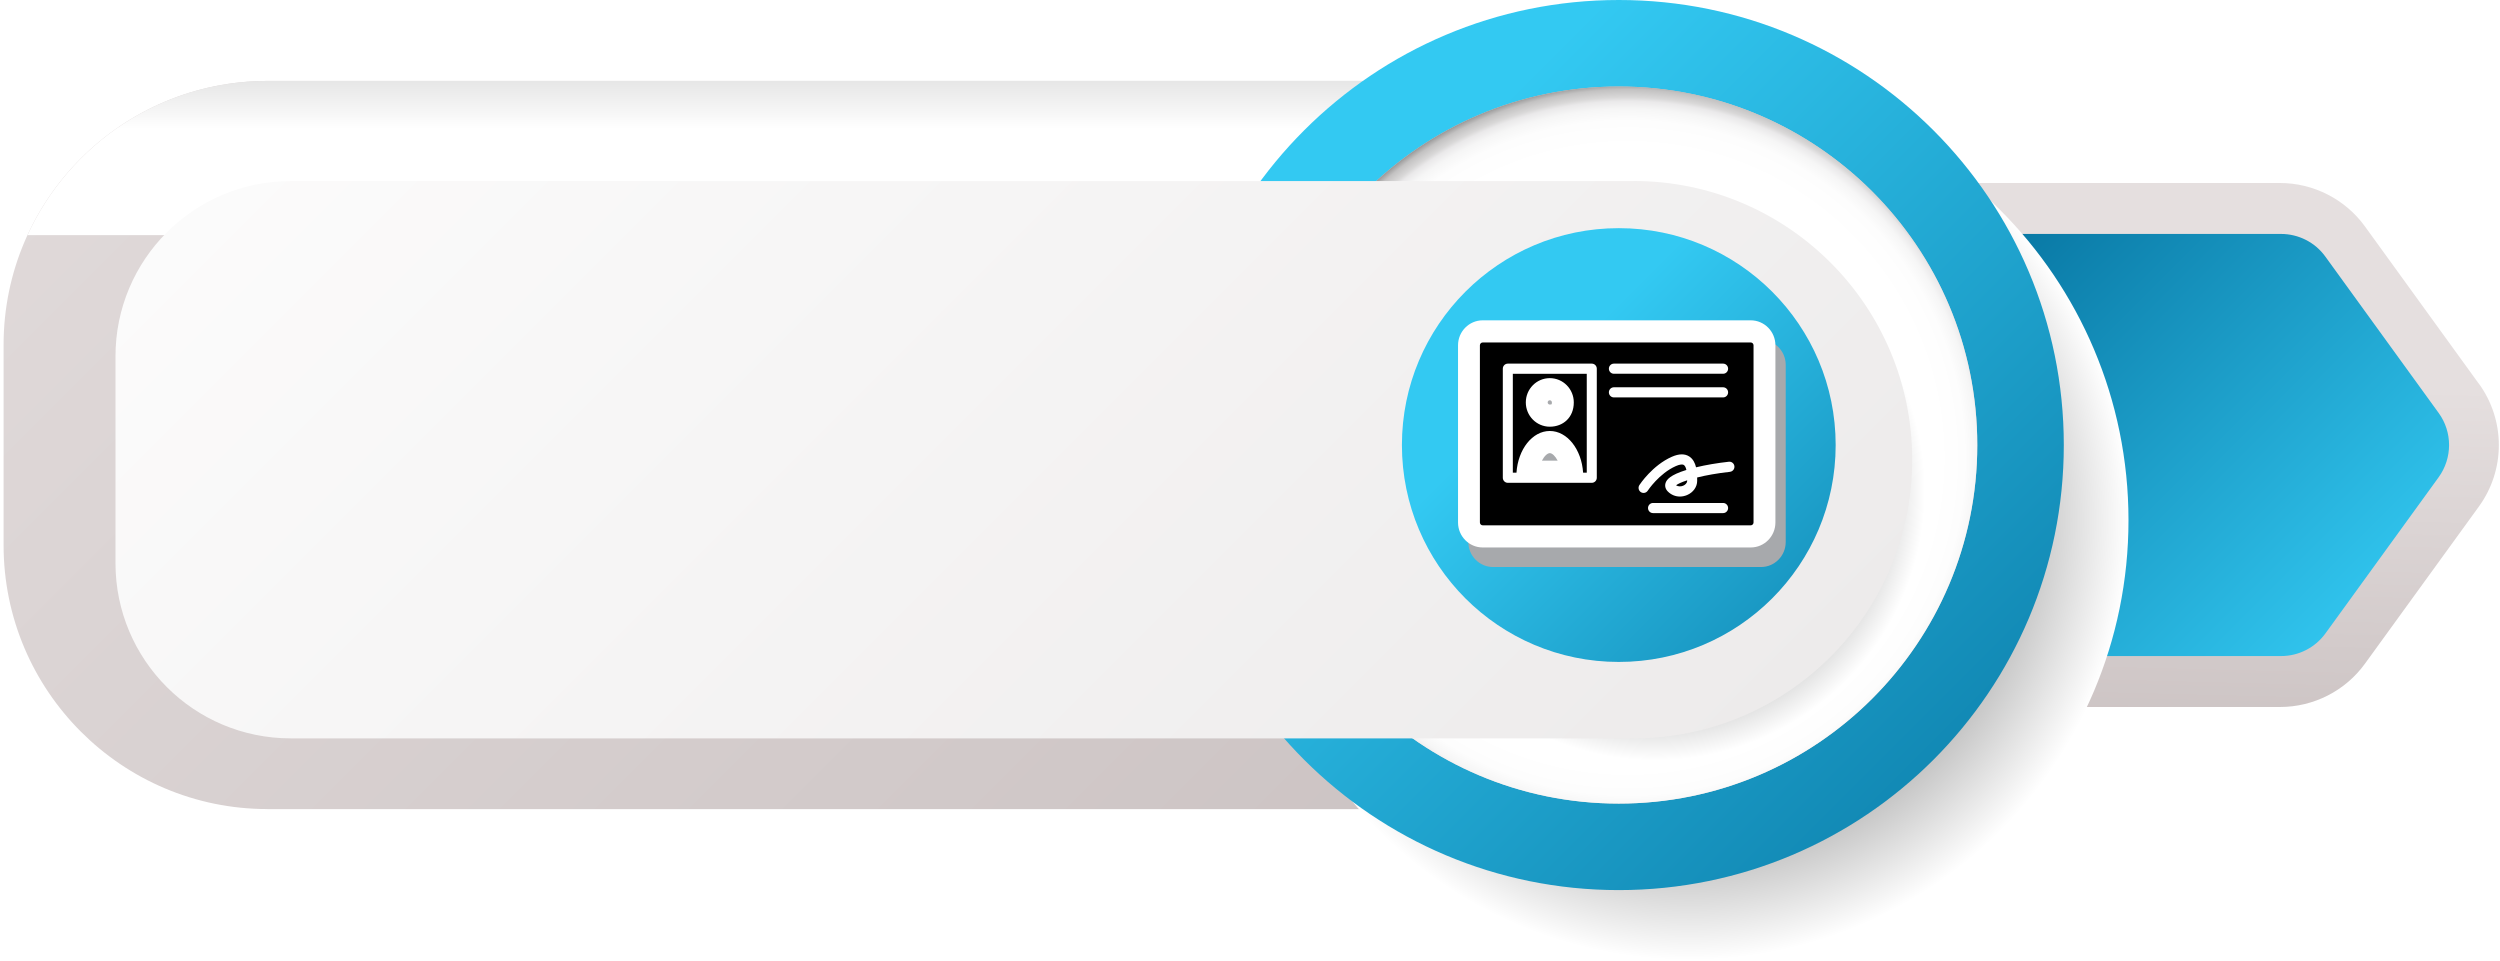 <svg width="679" height="261" viewBox="0 0 679 261" fill="none" xmlns="http://www.w3.org/2000/svg">
<path d="M72.628 219.741C33.106 219.741 0.975 187.607 0.975 148.082V93.641C0.975 54.117 33.106 21.982 72.628 21.982H437.93C492.448 21.982 536.815 66.353 536.815 120.875C536.815 175.398 492.448 219.768 437.93 219.768H72.628V219.741Z" fill="url(#paint0_linear_181_141)"/>
<path style="mix-blend-mode:multiply" d="M518.651 63.862C500.731 38.55 471.253 21.982 437.93 21.982H72.627C43.744 21.982 18.813 39.173 7.471 63.862H518.624H518.651Z" fill="url(#paint1_linear_181_141)"/>
<path d="M673.218 104.172L642.305 61.48C636.972 54.116 628.337 49.704 619.242 49.704H534V192.019H619.269C628.364 192.019 636.999 187.634 642.332 180.243L673.245 137.605C680.5 127.616 680.5 114.161 673.245 104.172H673.218Z" fill="url(#paint2_linear_181_141)"/>
<path d="M619.513 63.537H533.188V178.186H619.54C624.304 178.186 628.77 175.912 631.586 172.04L662.336 129.619C666.099 124.421 666.126 117.356 662.336 112.158L631.558 69.682C628.77 65.811 624.277 63.537 619.513 63.537Z" fill="url(#paint3_linear_181_141)"/>
<path style="mix-blend-mode:multiply" d="M458.855 260.538C524.71 260.538 578.096 207.147 578.096 141.287C578.096 75.427 524.71 22.036 458.855 22.036C393 22.036 339.614 75.427 339.614 141.287C339.614 207.147 393 260.538 458.855 260.538Z" fill="url(#paint4_radial_181_141)"/>
<path d="M439.663 241.75C506.415 241.75 560.528 187.633 560.528 120.875C560.528 54.118 506.415 0 439.663 0C372.911 0 318.797 54.118 318.797 120.875C318.797 187.633 372.911 241.75 439.663 241.75Z" fill="url(#paint5_linear_181_141)"/>
<path d="M439.663 218.252C493.438 218.252 537.032 174.655 537.032 120.875C537.032 67.095 493.438 23.498 439.663 23.498C385.887 23.498 342.294 67.095 342.294 120.875C342.294 174.655 385.887 218.252 439.663 218.252Z" fill="url(#paint6_linear_181_141)"/>
<path style="mix-blend-mode:multiply" d="M439.663 218.252C493.438 218.252 537.032 174.655 537.032 120.875C537.032 67.095 493.438 23.498 439.663 23.498C385.887 23.498 342.294 67.095 342.294 120.875C342.294 174.655 385.887 218.252 439.663 218.252Z" fill="url(#paint7_radial_181_141)"/>
<path style="mix-blend-mode:multiply" d="M501.275 184.977C529.828 156.422 529.828 110.125 501.275 81.569C472.722 53.014 426.428 53.014 397.875 81.569C369.322 110.125 369.322 156.422 397.875 184.978C426.428 213.533 472.722 213.533 501.275 184.977Z" fill="url(#paint8_radial_181_141)"/>
<g filter="url(#filter0_d_181_141)">
<path d="M439.663 45.183H74.956C48.671 45.183 27.367 66.488 27.367 92.775V148.949C27.367 175.235 48.671 196.541 74.956 196.541H439.663C481.458 196.541 515.349 162.647 515.349 120.848C515.349 79.049 481.458 45.156 439.663 45.156V45.183Z" fill="url(#paint9_linear_181_141)"/>
</g>
<path d="M439.663 179.783C472.194 179.783 498.566 153.409 498.566 120.875C498.566 88.341 472.194 61.967 439.663 61.967C407.131 61.967 380.76 88.341 380.76 120.875C380.76 153.409 407.131 179.783 439.663 179.783Z" fill="url(#paint10_linear_181_141)"/>
<g clip-path="url(#clip0_181_141)">
<path d="M423.721 128.378C423.095 128.378 422.243 129.145 421.579 130.43H425.861C425.2 129.145 424.345 128.378 423.718 128.378H423.721Z" fill="#A7A9AC"/>
<path d="M423.148 114.608C423.148 114.93 423.406 115.192 423.725 115.192C424.043 115.192 424.199 115.117 424.236 115.091C424.233 115.091 424.298 114.952 424.298 114.611C424.298 114.289 424.04 114.027 423.725 114.027C423.41 114.027 423.148 114.289 423.148 114.611V114.608Z" fill="#A7A9AC"/>
<path d="M420.924 123.07C420.297 123.07 419.445 123.838 418.781 125.123H423.063C422.402 123.838 421.548 123.07 420.921 123.07H420.924Z" fill="white"/>
<path d="M420.35 109.301C420.35 109.623 420.609 109.885 420.927 109.885C421.245 109.885 421.401 109.809 421.438 109.784C421.435 109.784 421.501 109.645 421.501 109.304C421.501 108.982 421.242 108.72 420.927 108.72C420.612 108.72 420.35 108.982 420.35 109.304V109.301Z" fill="white"/>
<path d="M478.297 92.308H405.501C401.805 92.308 398.798 95.351 398.798 99.093V147.215C398.798 150.956 401.805 154 405.501 154H478.297C481.993 154 485 150.956 485 147.215V99.093C485 95.351 481.993 92.308 478.297 92.308ZM424.295 114.608C424.295 114.952 424.23 115.088 424.233 115.088C424.196 115.117 424.03 115.189 423.722 115.189C423.413 115.189 423.145 114.927 423.145 114.605C423.145 114.283 423.403 114.021 423.722 114.021C424.04 114.021 424.295 114.283 424.295 114.605V114.608ZM423.722 128.378C424.349 128.378 425.2 129.145 425.864 130.43H421.582C422.243 129.145 423.098 128.378 423.725 128.378H423.722Z" fill="#A7A9AC"/>
<path d="M475.5 87H402.703C399.007 87 396 90.044 396 93.785V141.907C396 145.649 399.007 148.692 402.703 148.692H475.5C479.196 148.692 482.202 145.649 482.202 141.907V93.785C482.202 90.044 479.196 87 475.5 87ZM421.498 109.301C421.498 109.645 421.432 109.781 421.435 109.781C421.398 109.809 421.233 109.882 420.924 109.882C420.615 109.882 420.347 109.62 420.347 109.298C420.347 108.975 420.606 108.713 420.924 108.713C421.242 108.713 421.498 108.975 421.498 109.298V109.301ZM420.924 123.07C421.551 123.07 422.402 123.837 423.066 125.122H418.784C419.445 123.837 420.3 123.07 420.927 123.07H420.924Z" fill="white"/>
<path d="M457.147 131.92C457.649 131.712 458.233 131.238 458.233 130.6V130.455C456.751 130.941 455.722 131.412 455.22 131.797C455.859 132.214 456.608 132.147 457.15 131.92H457.147Z" fill="black"/>
<path d="M410.884 128.381H411.875C412.293 122.031 416.183 117.055 420.924 117.055C425.664 117.055 429.557 122.031 429.972 128.381H430.963V101.518H410.884V128.384V128.381ZM420.927 102.702C424.526 102.702 427.442 105.657 427.442 109.297C427.442 113.405 424.526 115.893 420.927 115.893C417.327 115.893 414.411 112.938 414.411 109.297C414.411 105.657 417.33 102.702 420.927 102.702Z" fill="black"/>
<path d="M475.499 93.015H402.702C402.281 93.015 401.941 93.362 401.941 93.785V141.907C401.941 142.333 402.281 142.677 402.702 142.677H475.499C475.92 142.677 476.26 142.333 476.26 141.907V93.785C476.26 93.359 475.92 93.015 475.499 93.015ZM438.331 98.761H467.995C468.747 98.761 469.355 99.377 469.355 100.138C469.355 100.899 468.744 101.514 467.995 101.514H438.331C437.579 101.514 436.971 100.896 436.971 100.138C436.971 99.38 437.579 98.761 438.331 98.761ZM433.689 129.757C433.689 130.518 433.078 131.134 432.33 131.134H409.524C408.772 131.134 408.164 130.518 408.164 129.757V100.138C408.164 99.377 408.772 98.761 409.524 98.761H432.33C433.081 98.761 433.689 99.377 433.689 100.138V129.757ZM436.971 106.563C436.971 105.802 437.579 105.186 438.331 105.186H467.995C468.747 105.186 469.355 105.802 469.355 106.563C469.355 107.324 468.744 107.94 467.995 107.94H438.331C437.579 107.94 436.971 107.321 436.971 106.563ZM467.995 139.359H448.96C448.208 139.359 447.6 138.74 447.6 137.982C447.6 137.225 448.211 136.606 448.96 136.606H467.995C468.747 136.606 469.355 137.225 469.355 137.982C469.355 138.74 468.744 139.359 467.995 139.359ZM469.857 128.15C466.355 128.535 463.338 129.094 460.946 129.685C460.952 130.013 460.952 130.319 460.952 130.6C460.952 132.245 459.87 133.761 458.189 134.465C457.553 134.73 456.898 134.863 456.258 134.863C455.039 134.863 453.872 134.389 452.974 133.48C452.313 132.811 452.098 131.952 452.388 131.121C452.684 130.275 453.595 129.006 458.021 127.639C457.89 127.036 457.678 126.527 457.341 126.303C456.948 126.041 456.174 126.139 455.17 126.584C450.619 128.589 447.56 133.218 447.531 133.265C447.117 133.9 446.275 134.073 445.645 133.657C445.018 133.237 444.846 132.384 445.258 131.746C445.401 131.529 448.801 126.385 454.081 124.058C456.012 123.209 457.609 123.187 458.832 123.998C459.842 124.671 460.372 125.76 460.65 126.922C463.298 126.284 466.386 125.757 469.567 125.406C470.312 125.324 470.986 125.871 471.067 126.625C471.148 127.383 470.609 128.062 469.86 128.144L469.857 128.15Z" fill="black"/>
</g>
<defs>
<filter id="filter0_d_181_141" x="21.367" y="39.156" width="507.982" height="171.385" filterUnits="userSpaceOnUse" color-interpolation-filters="sRGB">
<feFlood flood-opacity="0" result="BackgroundImageFix"/>
<feColorMatrix in="SourceAlpha" type="matrix" values="0 0 0 0 0 0 0 0 0 0 0 0 0 0 0 0 0 0 127 0" result="hardAlpha"/>
<feOffset dx="4" dy="4"/>
<feGaussianBlur stdDeviation="5"/>
<feColorMatrix type="matrix" values="0 0 0 0 0 0 0 0 0 0 0 0 0 0 0 0 0 0 0.15 0"/>
<feBlend mode="normal" in2="BackgroundImageFix" result="effect1_dropShadow_181_141"/>
<feBlend mode="normal" in="SourceGraphic" in2="effect1_dropShadow_181_141" result="shape"/>
</filter>
<linearGradient id="paint0_linear_181_141" x1="420.714" y1="280.679" x2="23.518" y2="-116.484" gradientUnits="userSpaceOnUse">
<stop stop-color="#C9C0C0"/>
<stop offset="1" stop-color="#E5DFDF"/>
</linearGradient>
<linearGradient id="paint1_linear_181_141" x1="263.088" y1="35.112" x2="263.088" y2="-100.598" gradientUnits="userSpaceOnUse">
<stop stop-color="white"/>
<stop offset="1"/>
</linearGradient>
<linearGradient id="paint2_linear_181_141" x1="-2.544" y1="195.999" x2="0.163" y2="88.768" gradientUnits="userSpaceOnUse">
<stop stop-color="#C9C0C0"/>
<stop offset="1" stop-color="#E5DFDF"/>
</linearGradient>
<linearGradient id="paint3_linear_181_141" x1="638.867" y1="180.324" x2="512.334" y2="53.802" gradientUnits="userSpaceOnUse">
<stop stop-color="#33C9F2"/>
<stop offset="1" stop-color="#006794"/>
</linearGradient>
<radialGradient id="paint4_radial_181_141" cx="0" cy="0" r="1" gradientUnits="userSpaceOnUse" gradientTransform="translate(458.855 141.287) scale(119.241 119.251)">
<stop/>
<stop offset="1" stop-color="white"/>
</radialGradient>
<linearGradient id="paint5_linear_181_141" x1="605.22" y1="286.445" x2="376.897" y2="58.141" gradientUnits="userSpaceOnUse">
<stop stop-color="#006794"/>
<stop offset="1" stop-color="#33C9F2"/>
</linearGradient>
<linearGradient id="paint6_linear_181_141" x1="342.294" y1="120.875" x2="537.032" y2="120.875" gradientUnits="userSpaceOnUse">
<stop stop-color="#E5DFDF"/>
<stop offset="1" stop-color="#C9C0C0"/>
</linearGradient>
<radialGradient id="paint7_radial_181_141" cx="0" cy="0" r="1" gradientUnits="userSpaceOnUse" gradientTransform="translate(442.045 124.367) scale(105.246 105.255)">
<stop offset="0.8" stop-color="white"/>
<stop offset="0.87" stop-color="#FDFDFD"/>
<stop offset="0.9" stop-color="#F6F6F6"/>
<stop offset="0.92" stop-color="#EAE9EA"/>
<stop offset="0.93" stop-color="#D9D8D8"/>
<stop offset="0.95" stop-color="#C3C2C2"/>
<stop offset="0.96" stop-color="#A7A6A6"/>
<stop offset="0.97" stop-color="#878585"/>
<stop offset="0.99" stop-color="#615E5F"/>
<stop offset="1" stop-color="#231F20"/>
</radialGradient>
<radialGradient id="paint8_radial_181_141" cx="0" cy="0" r="1" gradientUnits="userSpaceOnUse" gradientTransform="translate(449.579 133.277) scale(73.115 73.121)">
<stop/>
<stop offset="1" stop-color="white"/>
</radialGradient>
<linearGradient id="paint9_linear_181_141" x1="406.151" y1="263.922" x2="50.618" y2="-91.609" gradientUnits="userSpaceOnUse">
<stop stop-color="#EDEBEB"/>
<stop offset="1" stop-color="white"/>
</linearGradient>
<linearGradient id="paint10_linear_181_141" x1="543.934" y1="225.155" x2="420.054" y2="101.312" gradientUnits="userSpaceOnUse">
<stop stop-color="#006794"/>
<stop offset="1" stop-color="#33C9F2"/>
</linearGradient>
<clipPath id="clip0_181_141">
<rect width="89" height="67" fill="white" transform="translate(396 87)"/>
</clipPath>
</defs>
</svg>
